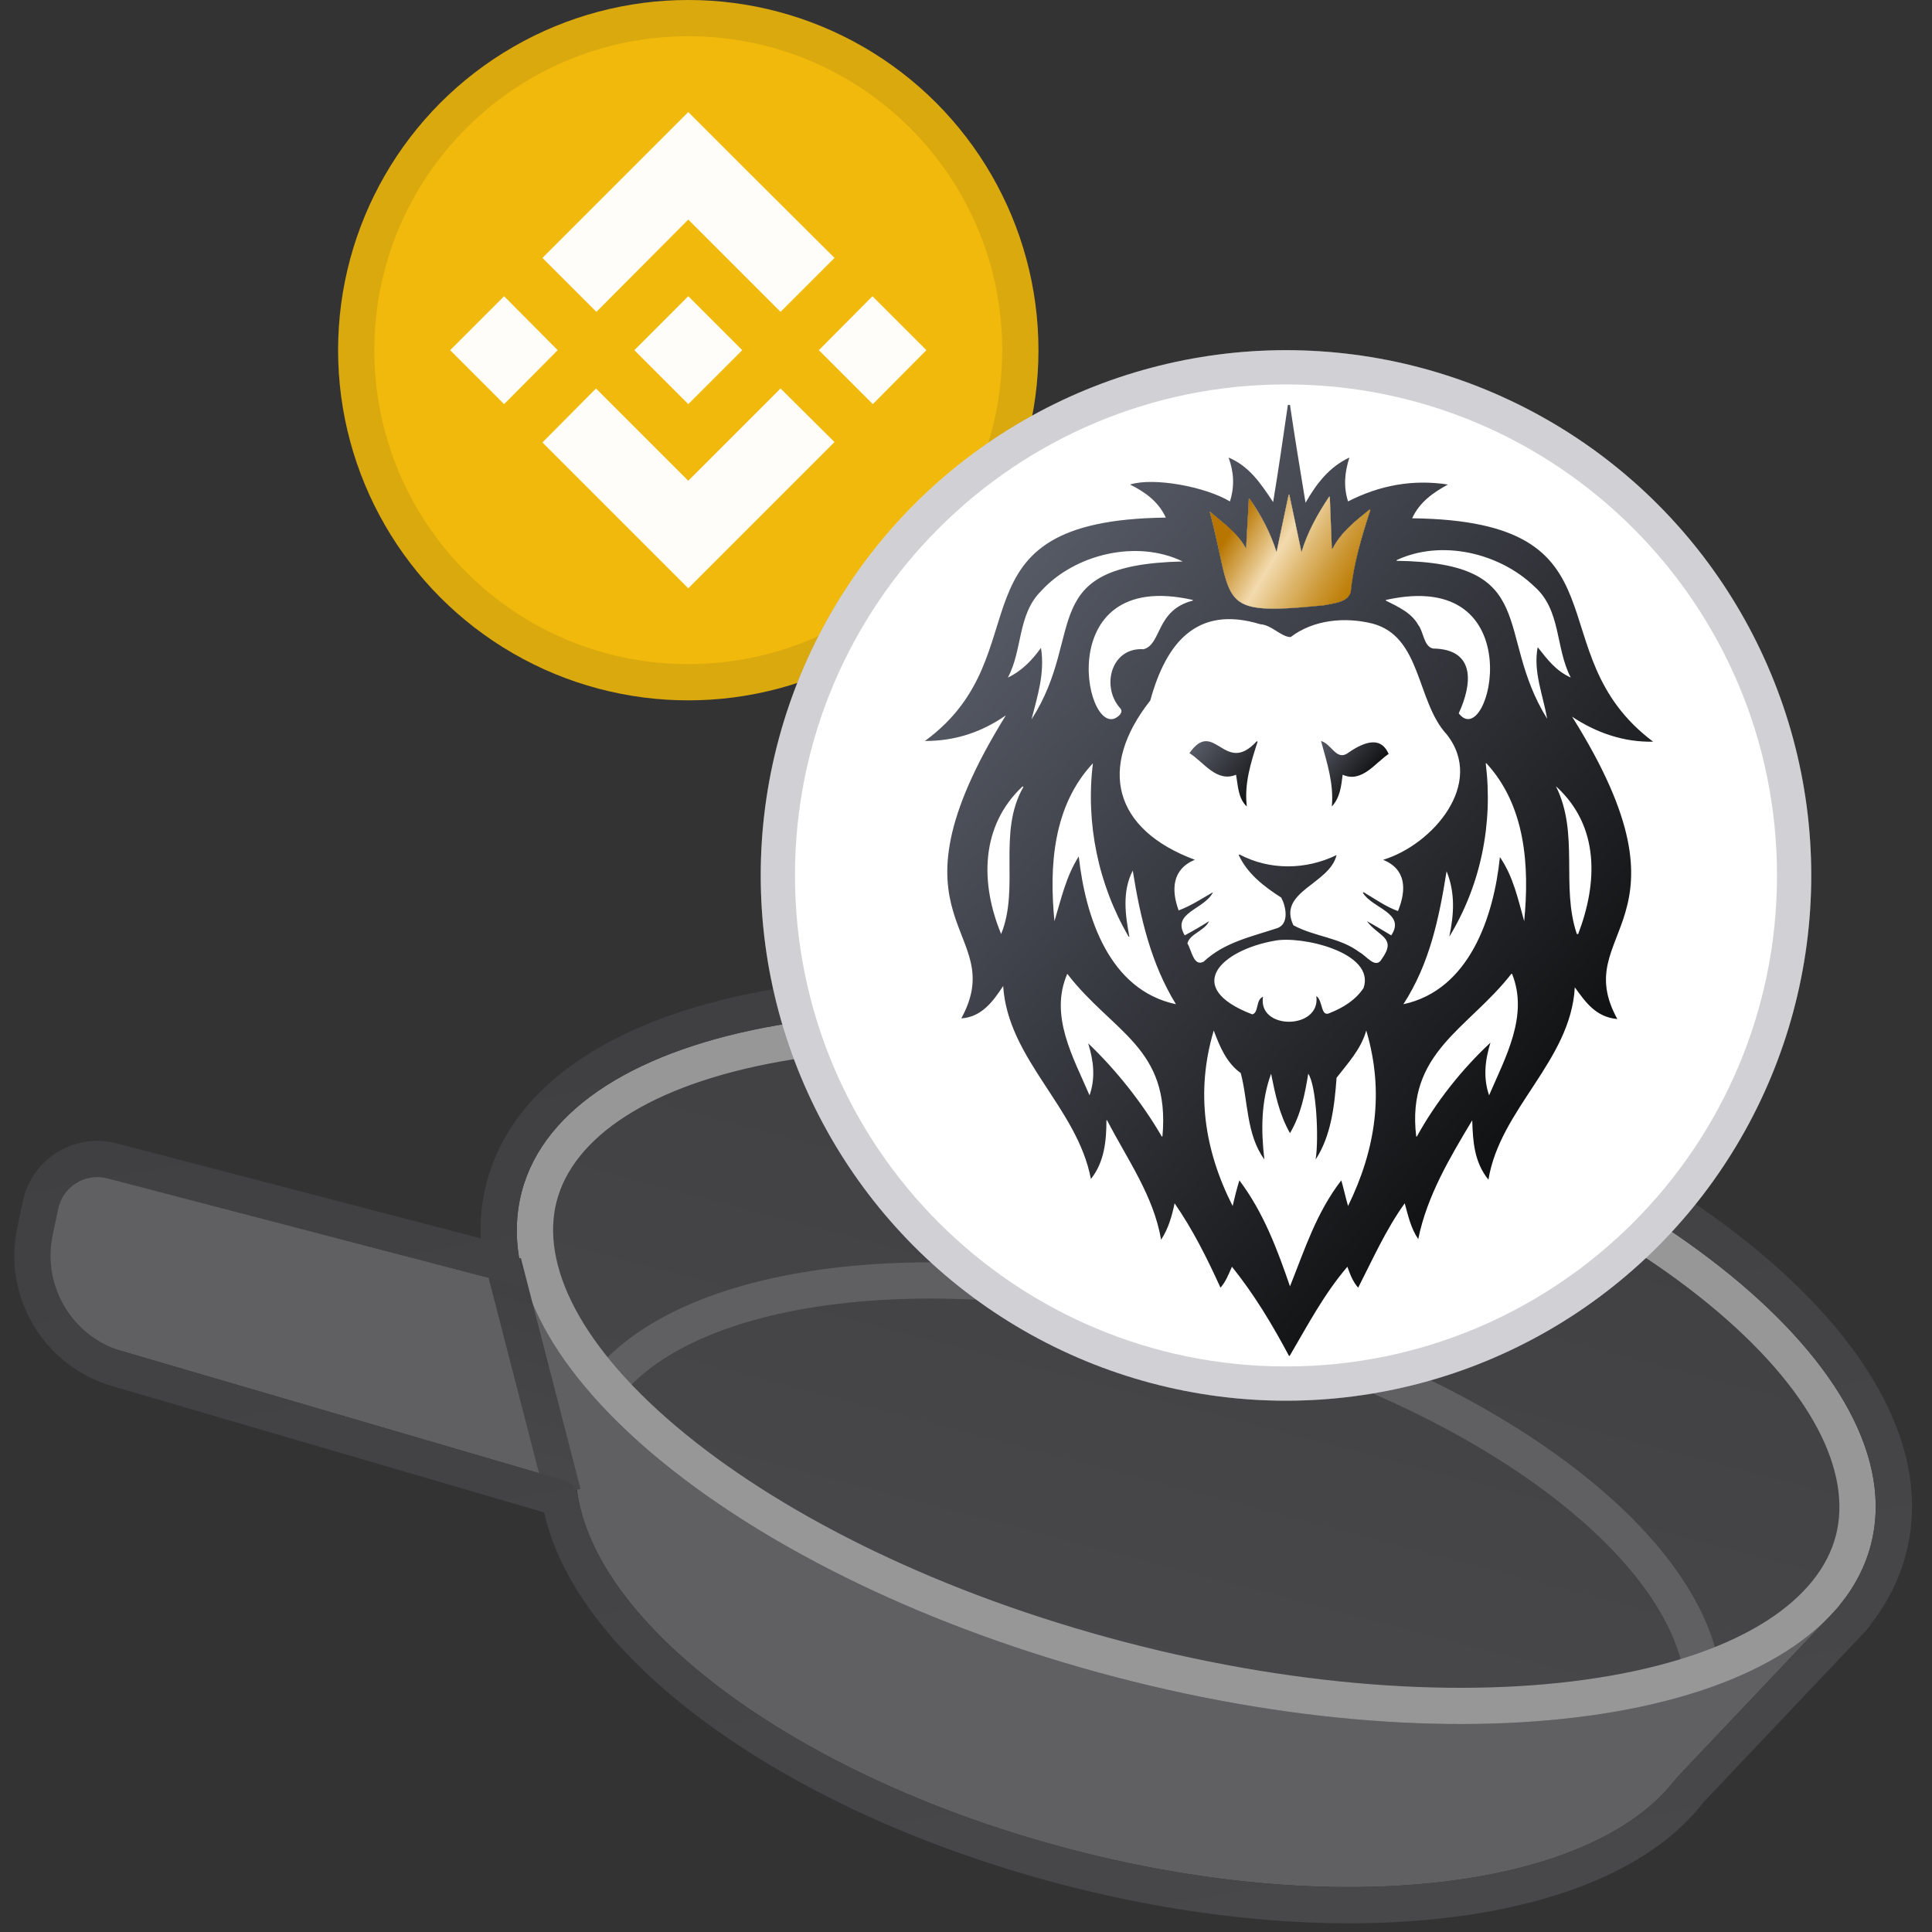 <svg xmlns="http://www.w3.org/2000/svg" width="96" height="96" fill="none" viewBox="0 0 96 96"><rect x="0" y="0" width="96" height="96" fill="#333333" stroke="none"/><g clip-path="url(#clip0)"><path fill="#606063" d="M28.827 71.417C26.92 78.704 37.827 87.87 53.188 91.89C68.55 95.91 82.549 93.262 84.456 85.975C86.362 78.688 75.456 69.522 60.094 65.502C44.733 61.482 30.734 64.13 28.827 71.417Z"/><path fill="#606063" d="M82.155 89.564L91.408 79.793L25.795 62.622L29.228 75.713L82.155 89.564Z"/><path fill="#606063" d="M29.96 64.976L4.844 58.403C3.755 58.118 2.648 58.795 2.406 59.895L2.125 61.172C1.565 63.716 3.072 66.26 5.573 66.992L30.66 74.335L29.96 64.976Z"/><path fill="url(#paint0_linear)" d="M25.922 59.226C23.705 67.694 36.916 78.487 55.428 83.331C73.941 88.176 90.745 85.239 92.961 76.77C95.177 68.302 81.967 57.509 63.454 52.664C44.942 47.82 28.138 50.757 25.922 59.226Z"/><path fill="#606063" fill-rule="evenodd" d="M76.604 73.971C80.863 77.103 83.352 80.491 83.723 83.494L85.509 83.273C85.046 79.531 82.067 75.755 77.67 72.521C73.236 69.261 67.207 66.433 60.322 64.631C53.438 62.829 46.796 62.341 41.333 63.012C35.916 63.677 31.469 65.509 29.232 68.545L30.681 69.613C32.476 67.177 36.305 65.443 41.552 64.798C46.754 64.16 53.165 64.619 59.866 66.373C66.568 68.126 72.382 70.867 76.604 73.971Z" clip-rule="evenodd"/><path fill="#979797" fill-rule="evenodd" d="M34.041 71.243C28.808 66.969 26.842 62.819 27.663 59.681C28.484 56.544 32.231 53.889 38.887 52.726C45.371 51.592 53.934 52.033 62.998 54.406C72.063 56.778 79.745 60.588 84.842 64.752C90.075 69.027 92.041 73.177 91.22 76.314C90.399 79.452 86.651 82.107 79.996 83.27C73.512 84.404 64.949 83.962 55.884 81.59C46.819 79.218 39.138 75.408 34.041 71.243ZM55.428 83.331C36.916 78.487 23.705 67.694 25.922 59.226C28.138 50.757 44.942 47.82 63.454 52.664C81.967 57.509 95.177 68.302 92.961 76.77C90.745 85.239 73.941 88.176 55.428 83.331Z" clip-rule="evenodd"/><path fill="url(#paint1_linear)" fill-rule="evenodd" d="M27.1 74.429L24.138 62.956L25.881 62.506L28.843 73.979L27.1 74.429Z" clip-rule="evenodd"/><path fill="url(#paint2_linear)" fill-rule="evenodd" d="M26.081 63.714C26.055 63.625 26.029 63.536 26.004 63.447C25.959 63.284 25.919 63.12 25.883 62.957L25.798 62.633C25.797 62.628 25.802 62.623 25.807 62.625C25.811 62.626 25.816 62.622 25.815 62.617C25.814 62.612 25.813 62.607 25.812 62.602C25.784 62.443 25.76 62.284 25.741 62.126C25.736 62.087 25.731 62.05 25.727 62.011C25.684 61.614 25.669 61.218 25.685 60.827C25.685 60.827 25.685 60.827 25.685 60.826C25.706 60.285 25.784 59.751 25.922 59.226C28.138 50.757 44.942 47.82 63.454 52.664C81.966 57.509 95.177 68.302 92.961 76.77C92.823 77.295 92.63 77.799 92.383 78.281C92.383 78.282 92.383 78.282 92.383 78.282C92.117 78.803 91.788 79.298 91.402 79.767C91.399 79.771 91.396 79.775 91.393 79.778C91.391 79.78 91.391 79.782 91.391 79.783C91.391 79.786 91.393 79.789 91.396 79.79C91.399 79.791 91.401 79.793 91.401 79.796C91.402 79.798 91.401 79.8 91.4 79.802L91.035 80.186C90.993 80.232 90.95 80.277 90.907 80.322L90.165 81.105L90.164 81.106L83.276 88.379C79.191 93.798 66.718 95.43 53.188 91.889C39.807 88.387 29.805 80.98 28.71 74.312C28.654 73.971 28.42 73.68 28.088 73.583L6.076 67.146C3.59 66.419 2.083 63.899 2.619 61.365L2.894 60.062C3.128 58.955 4.239 58.268 5.334 58.553L25.883 63.912C26.003 63.944 26.113 63.834 26.081 63.714ZM23.887 61.532C23.849 60.605 23.942 59.681 24.18 58.77C25.575 53.439 31.338 50.391 38.267 49.179C45.367 47.938 54.462 48.451 63.91 50.923C73.357 53.395 81.538 57.404 87.12 61.964C92.567 66.414 96.097 71.895 94.702 77.226C94.368 78.504 93.771 79.664 92.962 80.699C92.892 80.818 92.808 80.932 92.707 81.039L92.354 81.411C92.352 81.414 92.35 81.416 92.348 81.418C92.302 81.467 92.255 81.517 92.208 81.566C92.206 81.568 92.204 81.57 92.202 81.572L84.649 89.547C82.147 92.791 77.433 94.624 71.99 95.281C66.41 95.955 59.68 95.449 52.733 93.631C45.861 91.832 39.804 89.02 35.286 85.746C31.038 82.668 27.893 78.989 27.04 75.152L5.571 68.873C2.182 67.882 0.128 64.448 0.858 60.993L1.133 59.689C1.58 57.578 3.7 56.267 5.788 56.812L23.887 61.532Z" clip-rule="evenodd"/><circle cx="34.2" cy="17.4" r="17.4" fill="#F0B90B"/><path fill="#FFFDFA" d="M27.711 17.4L25.049 20.081L22.368 17.4L25.049 14.719L27.711 17.4ZM34.2 10.911L38.785 15.496L41.466 12.815L36.881 8.249L34.2 5.568L31.52 8.249L26.953 12.815L29.634 15.496L34.2 10.911ZM43.352 14.719L40.689 17.4L43.37 20.081L46.032 17.4L43.352 14.719ZM34.2 23.889L29.615 19.304L26.953 21.985L31.538 26.57L34.2 29.232L36.881 26.551L41.466 21.966L38.785 19.304L34.2 23.889ZM34.2 20.081L36.881 17.4L34.2 14.719L31.52 17.4L34.2 20.081Z"/><g style="mix-blend-mode:multiply" opacity=".1"><path fill="#191326" fill-rule="evenodd" d="M34.2 33C42.816 33 49.8 26.016 49.8 17.4C49.8 8.784 42.816 1.8 34.2 1.8C25.584 1.8 18.6 8.784 18.6 17.4C18.6 26.016 25.584 33 34.2 33ZM34.2 34.8C43.81 34.8 51.6 27.01 51.6 17.4C51.6 7.79 43.81 0 34.2 0C24.59 0 16.8 7.79 16.8 17.4C16.8 27.01 24.59 34.8 34.2 34.8Z" clip-rule="evenodd"/></g><ellipse cx="63.9" cy="43.5" fill="#fff" rx="26.1" ry="26.1"/><g clip-path="url(#clip1)"><path fill="url(#paint3_linear)" d="M70.471 61.569C70.102 61.032 69.968 60.395 69.8 59.792C68.862 61.1 68.224 62.542 67.487 63.984C67.218 63.682 67.084 63.313 66.95 62.944C65.776 64.319 64.971 65.862 64.066 67.404C63.227 65.828 62.322 64.319 61.215 62.944C61.048 63.313 60.913 63.682 60.645 63.984C59.974 62.508 59.27 61.1 58.365 59.792C58.231 60.429 58.063 61.032 57.694 61.603C57.325 59.423 56.017 57.612 55.011 55.667H54.978C54.978 56.673 54.877 57.746 54.206 58.584C53.536 55.03 50.081 52.648 49.847 48.993C49.344 49.764 48.773 50.536 47.767 50.603C50.216 46.109 43.508 45.975 49.981 35.545C48.773 36.384 47.466 36.82 45.956 36.82C51.926 32.46 46.828 25.854 57.929 25.719C57.56 24.915 56.889 24.445 56.151 24.076C57.325 23.707 59.874 24.177 61.115 24.915C61.349 24.177 61.316 23.472 61.048 22.735C62.087 23.171 62.657 24.043 63.261 24.948C63.529 23.338 63.764 21.695 63.999 20.085C64.066 20.119 64.066 20.119 64.099 20.119C64.334 21.729 64.602 23.338 64.871 24.982C65.407 24.043 66.044 23.204 67.05 22.735C66.816 23.472 66.749 24.177 66.984 24.915C68.56 24.11 70.203 23.808 71.947 24.076C71.209 24.479 70.538 24.948 70.169 25.753C81.203 25.887 76.206 32.393 82.142 36.853C80.7 36.887 79.325 36.417 78.117 35.612C84.623 45.975 77.916 46.176 80.364 50.636C79.291 50.536 78.788 49.798 78.251 49.06C78.05 52.716 74.529 55.097 73.959 58.618C73.255 57.746 73.188 56.74 73.154 55.667C72.047 57.511 70.907 59.423 70.471 61.569ZM68.727 42.722C71.175 41.984 73.825 38.932 71.88 36.484C70.371 34.841 70.639 31.622 68.191 30.984C66.849 30.649 65.273 30.783 64.133 31.655C63.663 31.655 63.194 31.052 62.624 31.018C59.438 30.045 57.929 31.991 57.157 34.807C54.542 38.128 55.313 41.213 59.371 42.722C58.231 43.191 58.197 44.231 58.566 45.237C59.203 45.002 59.74 44.633 60.276 44.332C59.84 45.204 58.197 45.338 58.868 46.478C59.304 46.243 59.706 46.008 60.075 45.774C59.874 46.243 59.103 46.411 59.002 46.88C59.203 47.182 59.304 48.054 59.807 47.786C60.846 46.813 62.188 46.545 63.496 46.109C64.066 45.874 63.898 45.036 63.663 44.6C62.825 44.063 61.987 43.426 61.551 42.487L61.584 42.454C63.093 43.258 64.904 43.225 66.413 42.487C66.078 43.929 63.462 44.298 64.267 45.975C65.307 46.545 66.581 46.579 67.554 47.316C67.889 47.484 68.358 48.188 68.66 47.652C69.432 46.579 68.493 46.545 67.922 45.774C68.358 46.008 68.727 46.243 69.13 46.478C69.868 45.371 68.191 45.136 67.721 44.365L67.755 44.332C68.325 44.667 68.828 45.036 69.465 45.271C69.901 44.197 69.868 43.191 68.727 42.722ZM67.889 51.206C67.621 52.145 66.984 52.816 66.413 53.554C66.313 54.929 66.145 56.438 65.374 57.612C65.541 56.539 65.407 53.923 65.005 53.353C64.837 54.392 64.636 55.398 64.099 56.304C63.563 55.365 63.362 54.359 63.16 53.353C62.657 54.728 62.657 56.17 62.825 57.612C61.92 56.371 62.02 54.694 61.651 53.319C60.947 52.816 60.612 52.011 60.31 51.206C59.404 54.258 59.84 57.142 61.249 59.926C61.349 59.49 61.45 59.087 61.584 58.651C62.791 60.261 63.462 62.072 64.099 63.917C64.837 62.072 65.407 60.261 66.648 58.651C66.782 59.121 66.849 59.456 66.984 59.926C68.358 57.109 68.794 54.258 67.889 51.206ZM60.109 25.418C60.109 25.418 60.109 25.451 60.109 25.418C61.349 30.045 60.31 30.616 65.776 30.079C66.246 29.978 66.984 29.945 67.118 29.408C67.252 28.033 67.654 26.692 68.09 25.35C68.09 25.35 68.057 25.35 68.057 25.317C67.352 25.887 66.648 26.424 66.212 27.262H66.179C66.145 26.39 66.112 25.552 66.078 24.68H66.044C65.474 25.552 64.971 26.457 64.669 27.43C64.468 26.491 64.267 25.518 64.066 24.579H64.032C63.831 25.518 63.63 26.457 63.429 27.43C63.127 26.457 62.657 25.585 62.087 24.78H62.054C62.02 25.619 61.953 26.424 61.92 27.262C61.484 26.491 60.779 25.988 60.109 25.418ZM65.407 49.496C65.743 49.697 65.609 50.569 66.078 50.335C66.749 50.066 67.352 49.697 67.755 49.094C68.358 47.316 64.636 46.478 63.328 46.746C60.679 47.216 58.734 49.06 62.221 50.402C62.557 50.335 62.389 49.664 62.758 49.53C62.49 51.206 65.642 51.173 65.407 49.496ZM56.118 46.545H56.084C54.575 43.963 53.938 40.911 54.307 37.926C52.328 40.039 52.127 43.024 52.395 45.774C52.731 44.667 52.965 43.56 53.603 42.554C53.938 45.572 55.112 49.194 58.432 49.899C57.191 47.886 56.654 45.572 56.286 43.258C55.749 44.298 55.917 45.472 56.118 46.545ZM71.88 43.292C71.511 45.606 71.041 47.886 69.733 49.899C73.02 49.194 74.227 45.539 74.529 42.588C75.2 43.56 75.434 44.701 75.736 45.774C76.005 43.024 75.803 40.039 73.858 37.926H73.825C74.194 40.911 73.59 43.963 72.014 46.545C72.249 45.438 72.316 44.365 71.88 43.292ZM57.728 56.472H57.761C58.164 52.045 55.279 51.307 53.033 48.389C52.127 50.469 53.334 52.548 54.139 54.426C54.441 53.554 54.34 52.716 54.072 51.844C55.447 53.152 56.755 54.795 57.728 56.472ZM73.992 54.426C74.797 52.548 75.971 50.469 75.133 48.389H75.099C72.953 51.139 69.868 52.28 70.371 56.472H70.404C71.343 54.761 72.651 53.118 74.059 51.81C73.791 52.682 73.691 53.554 73.992 54.426ZM58.767 27.899C56.487 26.793 53.401 27.53 51.725 29.375C50.551 30.549 50.819 32.292 50.081 33.667C50.786 33.332 51.289 32.795 51.725 32.192C51.926 33.433 51.557 34.573 51.255 35.746C54.005 31.488 51.389 28.067 58.767 27.899ZM78.05 33.667C77.279 32.192 77.581 30.314 76.239 29.14C74.496 27.463 71.611 26.793 69.398 27.832V27.866C76.608 27.966 74.227 31.454 76.876 35.713C76.675 34.539 76.172 33.365 76.407 32.158C76.91 32.795 77.312 33.332 78.05 33.667ZM59.27 29.844V29.811C52.026 28.167 54.005 37.256 55.648 35.512C55.749 35.378 55.749 35.277 55.648 35.176C54.709 34.103 55.212 32.158 56.822 32.259C57.728 32.024 57.426 30.314 59.27 29.844ZM68.862 29.811V29.844C69.465 30.146 70.136 30.448 70.471 31.052C70.74 31.387 70.74 32.125 71.209 32.225C73.389 32.259 73.121 34.07 72.483 35.445C74.026 37.457 76.239 28.167 68.862 29.811ZM78.352 46.411C78.386 46.411 78.386 46.411 78.419 46.411C79.392 43.862 79.492 41.045 77.312 39.067C78.486 41.414 77.547 44.03 78.352 46.411ZM49.746 46.411C50.685 44.097 49.545 41.38 50.853 39.1C50.853 39.1 50.819 39.1 50.819 39.067C48.706 41.045 48.706 43.896 49.746 46.411Z"/><path fill="url(#paint4_linear)" d="M62.49 36.853C62.154 37.893 61.819 38.932 61.953 40.073C61.517 39.67 61.517 39.033 61.417 38.496C60.444 38.899 59.807 37.859 59.103 37.423C60.344 35.646 60.847 38.597 62.456 36.82C62.456 36.853 62.49 36.853 62.49 36.853Z"/><path fill="url(#paint5_linear)" d="M66.715 38.496C66.648 39.067 66.581 39.637 66.179 40.073C66.279 38.932 65.944 37.926 65.642 36.82C66.145 36.954 66.38 37.759 66.916 37.457C67.587 36.987 68.56 36.451 68.996 37.457C69.029 37.457 69.063 37.423 69.063 37.423C68.359 37.859 67.688 38.932 66.715 38.496Z"/><path fill="url(#paint6_linear)" d="M60.109 25.418C60.78 25.988 61.484 26.457 61.92 27.262C61.953 26.424 62.02 25.619 62.054 24.78H62.087C62.658 25.619 63.127 26.457 63.429 27.43C63.63 26.491 63.831 25.552 64.033 24.579H64.066C64.267 25.518 64.469 26.491 64.67 27.43C64.972 26.424 65.475 25.518 66.045 24.68H66.078C66.112 25.552 66.145 26.39 66.179 27.262H66.212C66.648 26.424 67.353 25.887 68.057 25.317C68.057 25.317 68.09 25.317 68.09 25.35C67.654 26.658 67.252 28.033 67.118 29.408C66.984 29.945 66.212 29.978 65.776 30.079C60.31 30.616 61.35 30.045 60.109 25.418C60.109 25.451 60.109 25.418 60.109 25.418Z"/><path fill="url(#paint7_linear)" d="M60.109 25.418C60.78 25.988 61.484 26.457 61.92 27.262C61.953 26.424 62.02 25.619 62.054 24.78H62.087C62.658 25.619 63.127 26.457 63.429 27.43C63.63 26.491 63.831 25.552 64.033 24.579H64.066C64.267 25.518 64.469 26.491 64.67 27.43C64.972 26.424 65.475 25.518 66.045 24.68H66.078C66.112 25.552 66.145 26.39 66.179 27.262H66.212C66.648 26.424 67.353 25.887 68.057 25.317C68.057 25.317 68.09 25.317 68.09 25.35C67.654 26.658 67.252 28.033 67.118 29.408C66.984 29.945 66.212 29.978 65.776 30.079C60.31 30.616 61.35 30.045 60.109 25.418C60.109 25.451 60.109 25.418 60.109 25.418Z"/></g><g style="mix-blend-mode:multiply" opacity=".2"><path fill="#191326" fill-rule="evenodd" d="M63.9 67.898C77.375 67.898 88.298 56.975 88.298 43.5C88.298 30.026 77.375 19.102 63.9 19.102C50.425 19.102 39.502 30.026 39.502 43.5C39.502 56.975 50.425 67.898 63.9 67.898ZM63.9 69.6C78.315 69.6 90 57.915 90 43.5C90 29.085 78.315 17.4 63.9 17.4C49.485 17.4 37.8 29.085 37.8 43.5C37.8 57.915 49.485 69.6 63.9 69.6Z" clip-rule="evenodd"/></g></g><defs><linearGradient id="paint0_linear" x1="63.454" x2="55.428" y1="52.664" y2="83.331" gradientUnits="userSpaceOnUse"><stop stop-color="#404042"/><stop offset="1" stop-color="#48484B"/></linearGradient><linearGradient id="paint1_linear" x1="27.94" x2="25.041" y1="63.058" y2="73.878" gradientUnits="userSpaceOnUse"><stop stop-color="#404042"/><stop offset="1" stop-color="#48484B"/></linearGradient><linearGradient id="paint2_linear" x1="44.097" x2="53.454" y1="48.101" y2="98.772" gradientUnits="userSpaceOnUse"><stop stop-color="#404042"/><stop offset="1" stop-color="#48484B"/></linearGradient><linearGradient id="paint3_linear" x1="77.972" x2="49.448" y1="53.835" y2="29.798" gradientUnits="userSpaceOnUse"><stop stop-color="#101112"/><stop offset="1" stop-color="#565A65"/></linearGradient><linearGradient id="paint4_linear" x1="62.863" x2="59.892" y1="38.997" y2="36.493" gradientUnits="userSpaceOnUse"><stop stop-color="#101112"/><stop offset="1" stop-color="#565A65"/></linearGradient><linearGradient id="paint5_linear" x1="67.834" x2="65.539" y1="38.88" y2="36.946" gradientUnits="userSpaceOnUse"><stop stop-color="#101112"/><stop offset="1" stop-color="#565A65"/></linearGradient><linearGradient id="paint6_linear" x1="67.115" x2="60.985" y1="29.552" y2="24.386" gradientUnits="userSpaceOnUse"><stop stop-color="#101112"/><stop offset="1" stop-color="#565A65"/></linearGradient><linearGradient id="paint7_linear" x1="60.358" x2="67.442" y1="24.889" y2="29.214" gradientUnits="userSpaceOnUse"><stop offset=".176" stop-color="#B87600"/><stop offset=".483" stop-color="#F3DBAF"/><stop offset=".639" stop-color="#DFB972"/><stop offset=".809" stop-color="#CC9836"/><stop offset=".934" stop-color="#C08310"/><stop offset="1" stop-color="#BB7B02"/></linearGradient><clipPath id="clip0"><rect width="96" height="96" fill="#fff"/></clipPath><clipPath id="clip1"><rect width="36.185" height="47.252" fill="#fff" transform="translate(45.956 20.119)"/></clipPath></defs></svg>